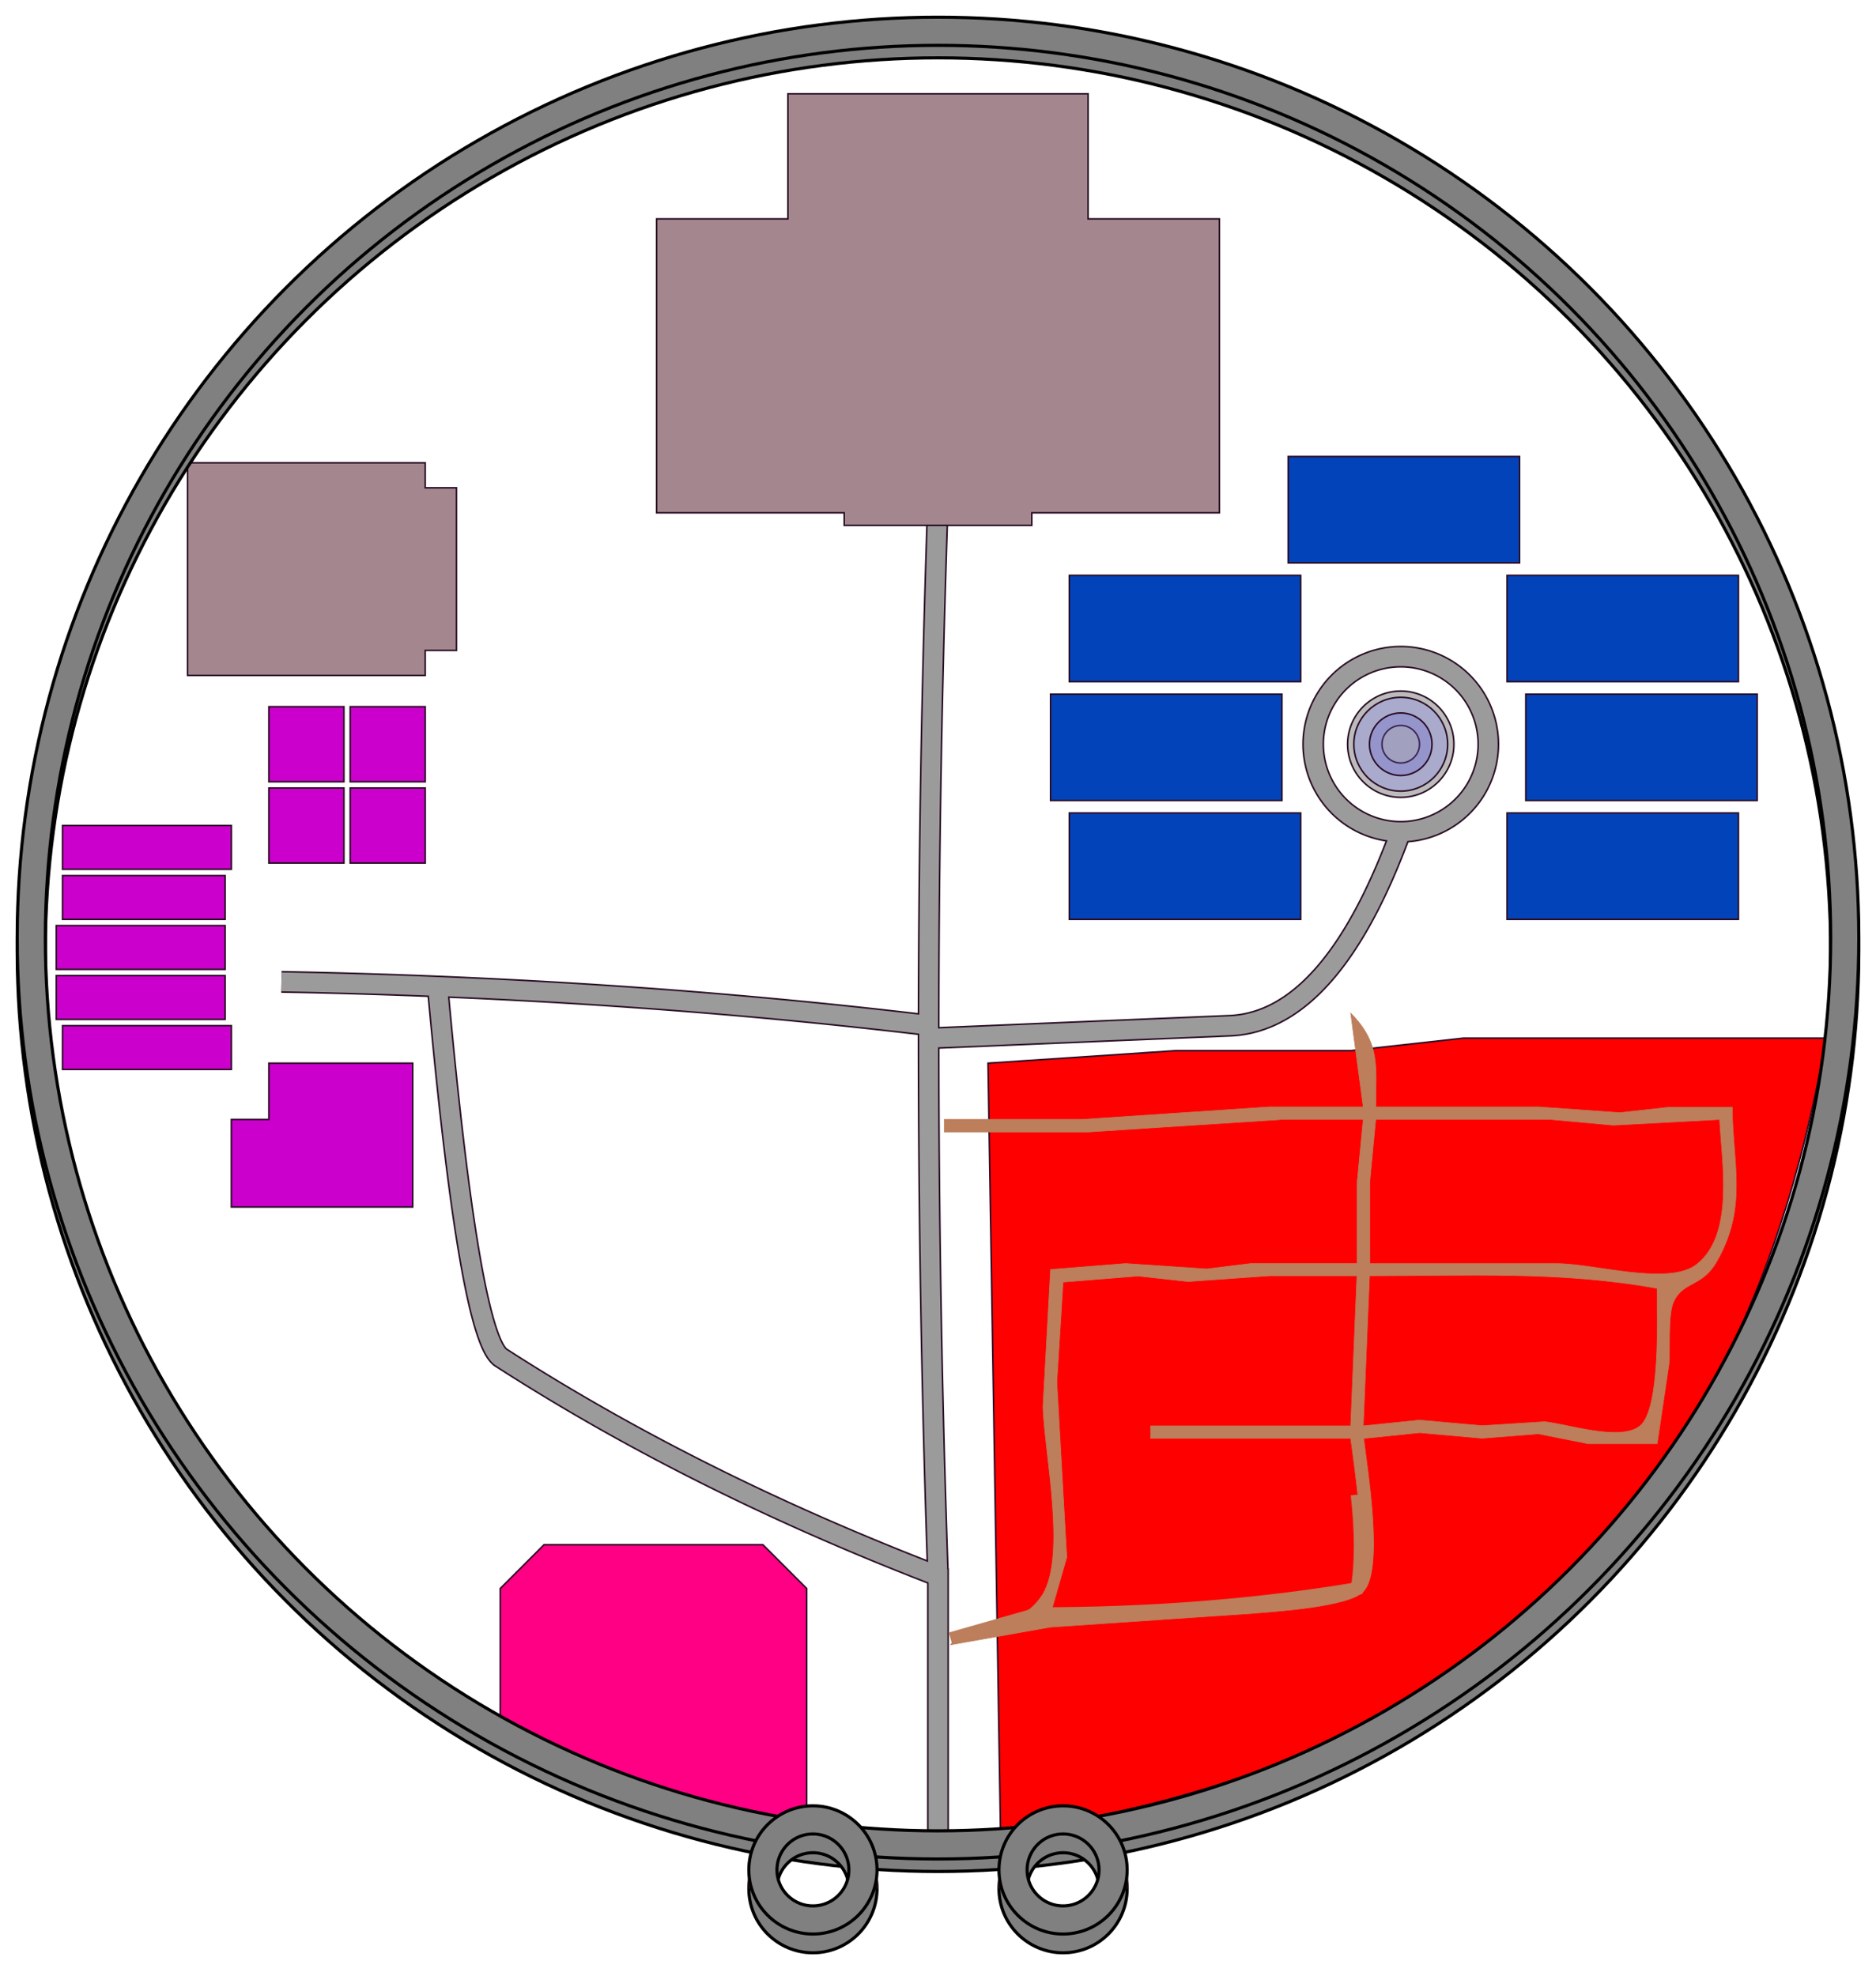 <svg xmlns="http://www.w3.org/2000/svg" width="300" height="316">
	<defs>
		<pattern id="map-grid" width="1" height="1" patternUnits="userSpaceOnUse">
		<path d="M 0 0 L 1 0 1 1 0 1 z" stroke="#000" stroke-width="0.05" fill="none"></path></pattern>
	</defs>
    <g id="map" stroke="#2A0D25" stroke-width="0.25">
		<g id="roads" fill="none">
			<path d="M150 295 L 150 252 Q111, 237, 80, 217 Q75, 213, 70, 158 M45, 157 Q99,158 149, 164 M149, 166 L197, 164 Q213, 163 224,133 A14,14 0 0,0 224,105 A14,14 0 0,0 224,133 M150 252 Q147,166 150,80" stroke-width="3.5"/>
			<path d="M150 295 L 150 252 Q111, 237, 80, 217 Q75, 213, 70, 158 M45, 157 Q99,158 149, 164 M149, 166 L197, 164 Q213, 163 224,133 A14,14 0 0,0 224,105 A14,14 0 0,0 224,133 M150 252 Q147,166 150,80" stroke="#9b9b9b" stroke-width="3"/>
		</g>
		<polygon id="castle" points="105, 35, 126, 35, 126, 15, 174, 15, 174, 35, 195, 35, 195, 82, 165, 82, 165, 84, 135,84, 135,82, 105,82" fill="#A4878E"/>
		<polygon id="barracks" points="30, 74, 30, 108, 68, 108, 68, 104, 73, 104, 73, 78, 68, 78, 68, 74" fill="#A4878E"/>
		<g id="shops" fill="#CC00cc" class="poi">
			<rect id="shops1" width="12" height="12" x="43" y="113" />
			<rect id="shops1" width="12" height="12" x="56" y="113" />
			<rect id="shops1" width="12" height="12" x="43" y="126" />
			<rect id="shops1" width="12" height="12" x="56" y="126" />
			<rect id="shops1" width="27" height="7" x="10" y="132" />
			<rect id="shops1" width="26" height="7" x="10" y="140" />
			<rect id="shops1" width="27" height="7" x="9" y="148" />
			<rect id="shops1" width="27" height="7" x="9" y="156" />
			<rect id="shops1" width="27" height="7" x="10" y="164" />
            <polygon id="lowershops" points="37, 179, 43, 179, 43, 170, 66, 170, 66, 193, 37, 193"/>
		</g>
		<g id="wealthy" fill="#0243ba">
			<rect id="mansion1" width="37" height="17" x="206" y="73" />
			<rect id="mansion2" width="37" height="17" x="171" y="92" />
			<rect id="mansion3" width="37" height="17" x="168" y="111" />
			<rect id="mansion4" width="37" height="17" x="171" y="130" />
			<rect id="mansion5" width="37" height="17" x="241" y="92" />
			<rect id="mansion6" width="37" height="17" x="244" y="111" />
			<rect id="mansion7" width="37" height="17" x="241" y="130" />
			<g id="fountain">
				<circle cx="224" cy="119" r="8.5" fill="#bbb" />
				<circle cx="224" cy="119" r="7.5" fill="#aac" />
				<circle cx="224" cy="119" r="3" fill="#bbb" />
				<circle cx="224" cy="119" r="5" fill="rgba(100,100,200,0.3)" />
			</g>
		</g>
		<path id="barracks" fill="#ff0084" d="M80 279
		L 80 254
		L 87 247
		L 122 247
		L 129 254
		L 129 290
		L 121 293
		L 98 287
		"/>
		<g id="slums">
            <path id="slumhouses" d="M158, 170, L188, 168, L216, 168, L234, 166, L292, 166 Q273,278, 160, 293 Z" fill="#ff0000" />
		</g>
		<g id="slum-roads">
			<path d="M152 262
			L 166 258
			Q193, 258, 217, 254
			Q218, 248, 217, 239
			" fill="none" stroke="#bc7e5b" stroke-width="2"/>
			<path id="Selection #1"
        fill="#bc7e5b"  stroke="#bc7e5b" stroke-width="0.1"
        d="M 216.00,162.00
           C 216.00,162.00 218.00,177.00 218.00,177.00
             218.00,177.00 203.00,177.00 203.00,177.00
             203.00,177.00 173.00,179.00 173.00,179.00
             173.00,179.00 151.00,179.00 151.00,179.00
             151.00,179.00 151.00,181.00 151.00,181.00
             151.00,181.00 174.00,181.00 174.00,181.00
             174.00,181.00 205.00,179.00 205.00,179.00
             205.00,179.00 218.00,179.00 218.00,179.00
             218.00,179.00 217.04,189.00 217.04,189.00
             217.04,189.00 217.04,202.04 217.04,202.04
             217.04,202.04 200.00,202.04 200.00,202.04
             200.00,202.04 193.00,202.91 193.00,202.91
             193.00,202.91 180.00,202.04 180.00,202.04
             180.00,202.04 168.00,203.00 168.00,203.00
             168.00,203.00 166.79,225.00 166.79,225.00
             167.10,232.85 170.50,248.47 166.79,254.89
             162.51,261.58 156.10,257.72 152.00,263.00
             152.00,263.00 168.00,260.17 168.00,260.17
             168.00,260.17 200.00,258.00 200.00,258.00
             203.79,257.67 215.85,256.95 218.07,254.42
             221.31,250.92 218.66,234.97 218.07,230.00
             218.07,230.00 227.00,229.08 227.00,229.08
             227.00,229.08 237.00,229.97 237.00,229.97
             237.00,229.97 246.00,229.26 246.00,229.26
             246.00,229.26 254.00,230.85 254.00,230.85
             254.00,230.85 265.00,230.85 265.00,230.85
             265.00,230.85 266.91,218.00 266.91,218.00
             267.08,215.53 266.72,210.20 267.60,208.22
             269.11,204.83 272.12,205.83 274.44,201.86
             279.52,193.17 277.08,186.10 277.00,177.04
             277.00,177.04 267.00,177.04 267.00,177.04
             267.00,177.04 259.00,177.92 259.00,177.92
             259.00,177.92 246.00,177.00 246.00,177.00
             246.00,177.00 220.00,177.00 220.00,177.00
             220.00,170.59 220.83,166.90 216.00,162.00 Z
           M 275.00,179.00
           C 275.30,185.49 277.44,197.18 271.49,202.05
             267.15,205.77 255.09,202.07 249.00,202.05
             249.00,202.05 219.04,202.05 219.04,202.05
             219.04,202.05 219.04,189.00 219.04,189.00
             219.04,189.00 220.00,179.00 220.00,179.00
             220.00,179.00 248.00,179.00 248.00,179.00
             248.00,179.00 258.00,179.91 258.00,179.91
             258.00,179.91 275.00,179.00 275.00,179.00 Z
           M 217.00,204.00
           C 217.00,204.00 216.00,228.00 216.00,228.00
             216.00,228.00 184.00,228.00 184.00,228.00
             184.00,228.00 184.00,230.00 184.00,230.00
             184.00,230.00 216.00,230.00 216.00,230.00
             216.54,234.08 218.89,249.66 216.83,252.47
             214.83,255.18 208.19,255.00 205.00,255.42
             205.00,255.42 183.00,257.09 183.00,257.09
             183.00,257.09 168.00,258.00 168.00,258.00
             168.00,258.00 170.59,249.00 170.59,249.00
             170.59,249.00 169.00,221.00 169.00,221.00
             169.00,221.00 170.00,205.00 170.00,205.00
             170.00,205.00 182.00,204.04 182.00,204.04
             182.00,204.04 190.00,204.91 190.00,204.91
             190.00,204.91 203.00,204.00 203.00,204.00
             203.00,204.00 217.00,204.00 217.00,204.00 Z
           M 265.00,206.00
           C 265.00,210.36 265.58,225.35 262.26,228.01
             259.10,230.55 250.69,227.70 247.00,227.34
             247.00,227.34 237.00,227.97 237.00,227.97
             237.00,227.97 227.00,227.08 227.00,227.08
             227.00,227.08 218.00,228.00 218.00,228.00
             218.00,228.00 219.00,204.00 219.00,204.00
             234.49,204.00 249.71,203.21 265.00,206.00 Z" />
		</g>
		<g id="walls">
			<circle cx="150" cy="152" r="145" stroke="black" stroke-width="5" fill="none" />
			<circle cx="150" cy="152" r="145" stroke="gray" stroke-width="4" fill="none" />
			<circle cx="150" cy="150" r="145" stroke="black" stroke-width="5" fill="none" />
			<circle cx="150" cy="150" r="145" stroke="gray" stroke-width="4" fill="none" />
			<circle cx="130" cy="302" r="8" stroke="black" stroke-width="5" fill="none" />
			<circle cx="130" cy="302" r="8" stroke="gray" stroke-width="4" fill="none" />
			<line x1="119.75" y1="299" x2="119.75" y2="302" />
			<line x1="140.25" y1="299" x2="140.25" y2="302" />
			<circle cx="130" cy="299" r="8" stroke="black" stroke-width="5" fill="none" />
			<circle cx="130" cy="299" r="8" stroke="gray" stroke-width="4" fill="none" />
			<circle cx="170" cy="302" r="8" stroke="black" stroke-width="5" fill="none" />
			<circle cx="170" cy="302" r="8" stroke="gray" stroke-width="4" fill="none" />
			<line x1="159.75" y1="299" x2="159.75" y2="302" />
			<line x1="180.25" y1="299" x2="180.25" y2="302" />
			<circle cx="170" cy="299" r="8" stroke="black" stroke-width="5" fill="none" />
			<circle cx="170" cy="299" r="8" stroke="gray" stroke-width="4" fill="none" />
		</g>
    </g>
	<rect x="-300" y="-316" width="900" height="948" fill="url(#map-grid)"/>
</svg>
